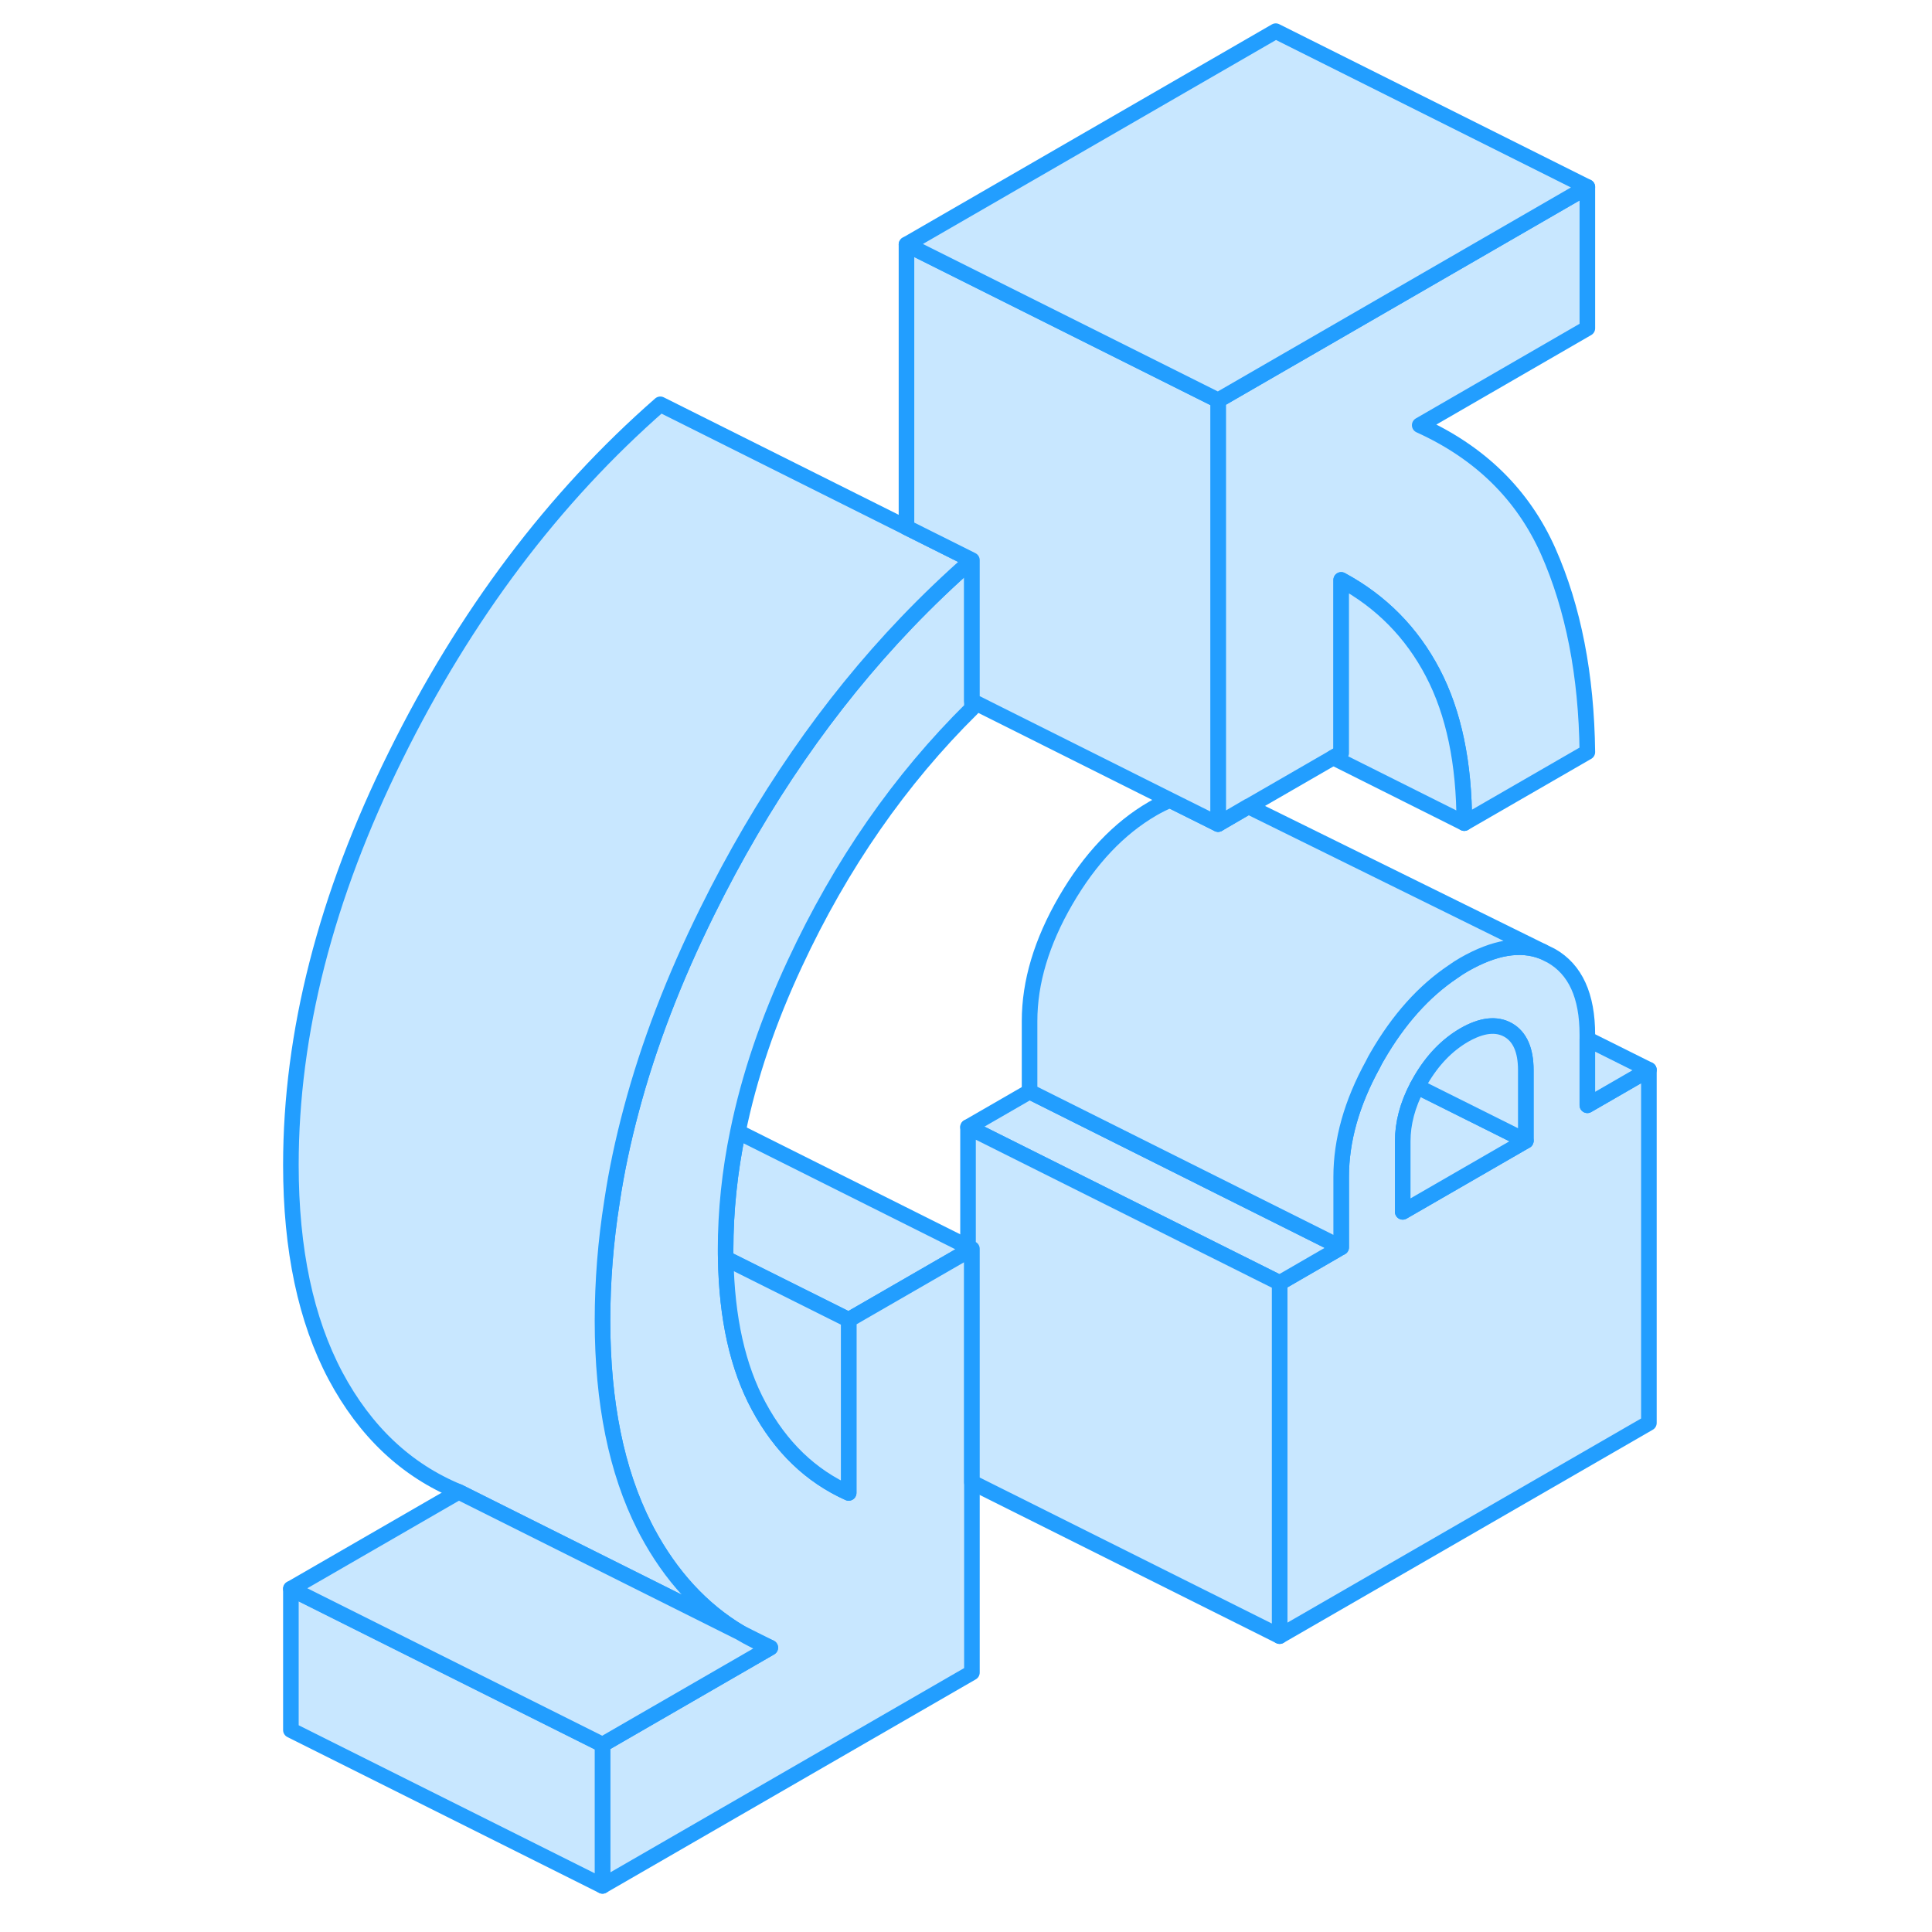 <svg width="48" height="48" viewBox="0 0 92 124" fill="#c8e7ff" xmlns="http://www.w3.org/2000/svg" stroke-width="1px" stroke-linecap="round" stroke-linejoin="round"><path d="M31.5 104.78C32.12 105.15 32.76 105.47 33.44 105.75L31.5 104.78Z" stroke="#229EFF" stroke-linejoin="round"/><path d="M85.88 70.94V66.41C85.88 63.91 85.11 62.22 83.56 61.34L83.01 61.07C81.58 60.51 79.91 60.8 77.98 61.9C77.73 62.04 77.49 62.2 77.25 62.37C75.39 63.62 73.77 65.42 72.4 67.79C72.3 67.96 72.2 68.14 72.12 68.31C70.75 70.8 70.08 73.2 70.08 75.53V80.06L69.83 80.2L66.13 82.34V105.01L89.83 91.33V68.66L85.88 70.94ZM81.93 73.22L74.03 77.78V73.25C74.03 72.09 74.34 70.92 74.96 69.74C75.03 69.61 75.1 69.49 75.17 69.36C75.92 68.06 76.86 67.08 77.98 66.43C79.1 65.79 80.04 65.68 80.8 66.11C81.55 66.54 81.93 67.4 81.93 68.69V73.22Z" stroke="#229EFF" stroke-linejoin="round"/><path d="M81.93 73.22L74.03 77.78V73.25C74.03 72.09 74.34 70.92 74.96 69.74L81.93 73.22Z" stroke="#229EFF" stroke-linejoin="round"/><path d="M81.93 68.69V73.22L74.96 69.74C75.03 69.61 75.1 69.49 75.17 69.36C75.92 68.06 76.86 67.08 77.98 66.43C79.1 65.79 80.04 65.68 80.8 66.11C81.55 66.54 81.93 67.4 81.93 68.69Z" stroke="#229EFF" stroke-linejoin="round"/><path d="M64.15 51.75H64.13L64.19 51.79C64.18 51.77 64.16 51.76 64.15 51.75Z" stroke="#229EFF" stroke-linejoin="round"/><path d="M69.83 79.94V80.2L66.13 82.34L46.13 72.34L50.08 70.06L69.83 79.94Z" stroke="#229EFF" stroke-linejoin="round"/><path d="M46.38 80.15L46.13 80.29L38.47 84.71L30.58 80.77C30.57 80.58 30.57 80.4 30.57 80.21C30.57 77.73 30.83 75.2 31.36 72.64L46.13 80.03L46.38 80.15Z" stroke="#229EFF" stroke-linejoin="round"/><path d="M46.38 35.95V45.47C41.77 50.02 37.98 55.47 35.02 61.83C33.3 65.51 32.08 69.11 31.36 72.64C30.83 75.2 30.57 77.73 30.57 80.21C30.57 80.4 30.57 80.58 30.58 80.77C30.64 84.6 31.35 87.76 32.7 90.26C34.11 92.88 36.04 94.73 38.47 95.82V84.71L46.13 80.29L46.38 80.15V107.35L22.67 121.04V111.97L33.44 105.75L31.5 104.78C29.05 103.32 27.06 101.16 25.53 98.3C25.47 98.18 25.41 98.07 25.35 97.95C23.57 94.43 22.67 90.03 22.67 84.77C22.67 82.24 22.87 79.69 23.28 77.11C23.57 75.16 23.99 73.2 24.52 71.22C25.63 67.05 27.26 62.81 29.39 58.51C32.91 51.38 37.18 45.2 42.18 39.97C43.53 38.56 44.93 37.22 46.38 35.95Z" stroke="#229EFF" stroke-linejoin="round"/><path d="M22.67 111.97V121.04L2.67 111.04V101.97L22.67 111.97Z" stroke="#229EFF" stroke-linejoin="round"/><path d="M23.28 77.11C22.87 79.69 22.67 82.24 22.67 84.77C22.67 90.03 23.57 94.43 25.35 97.95C25.41 98.07 25.47 98.18 25.53 98.3C27.06 101.16 29.05 103.32 31.5 104.78L21.86 99.96L13.44 95.75C10.08 94.37 7.44 91.88 5.53 88.3C3.63 84.72 2.67 80.21 2.67 74.77C2.67 66.31 4.91 57.55 9.39 48.51C13.86 39.46 19.53 31.94 26.38 25.95L42.18 33.85L46.38 35.95C44.93 37.22 43.53 38.56 42.18 39.97C37.18 45.2 32.91 51.38 29.39 58.51C27.26 62.81 25.63 67.05 24.52 71.22C23.99 73.2 23.57 75.16 23.28 77.11Z" stroke="#229EFF" stroke-linejoin="round"/><path d="M33.44 105.75L22.67 111.97L2.67 101.97L13.44 95.75L21.86 99.96L31.5 104.78C32.12 105.15 32.76 105.47 33.44 105.75Z" stroke="#229EFF" stroke-linejoin="round"/><path d="M38.47 84.71V95.82C36.04 94.73 34.11 92.88 32.7 90.26C31.35 87.76 30.64 84.6 30.58 80.77L38.47 84.71Z" stroke="#229EFF" stroke-linejoin="round"/><path d="M66.13 82.34V105.01L46.38 95.14V80.15L46.13 80.03V72.34L66.13 82.34Z" stroke="#229EFF" stroke-linejoin="round"/><path d="M83.01 61.07C81.58 60.51 79.91 60.8 77.98 61.9C77.73 62.04 77.49 62.2 77.25 62.37C75.39 63.62 73.77 65.42 72.4 67.79C72.3 67.96 72.2 68.14 72.12 68.31C70.75 70.8 70.08 73.2 70.08 75.53V80.06L69.83 79.94L50.08 70.06V65.53C50.08 63.04 50.85 60.46 52.4 57.79C53.95 55.12 55.81 53.16 57.98 51.9C58.36 51.68 58.73 51.5 59.09 51.35L62.18 52.89L64.13 51.76L64.19 51.79L83.01 61.07Z" stroke="#229EFF" stroke-linejoin="round"/><path d="M85.88 21.07L75.12 27.29C79 29.05 81.75 31.75 83.37 35.39C84.98 39.03 85.82 43.32 85.88 48.27L77.98 52.83C77.98 48.98 77.31 45.76 75.96 43.18C74.61 40.6 72.65 38.61 70.08 37.22V48.33L69.57 48.62L64.15 51.75H64.13L62.18 52.89V25.69L63.22 25.09L85.88 12V21.07Z" stroke="#229EFF" stroke-linejoin="round"/><path d="M89.83 68.66L85.88 70.94V66.69L89.83 68.66Z" stroke="#229EFF" stroke-linejoin="round"/><path d="M77.98 52.83L69.57 48.62L70.08 48.33V37.22C72.65 38.61 74.61 40.6 75.96 43.18C77.31 45.76 77.98 48.98 77.98 52.83Z" stroke="#229EFF" stroke-linejoin="round"/><path d="M62.18 25.69V52.89L59.09 51.35L46.38 44.99V35.95L42.18 33.85V15.69L62.18 25.69Z" stroke="#229EFF" stroke-linejoin="round"/><path d="M85.88 12L63.22 25.09L62.18 25.69L42.18 15.69L65.88 2L85.88 12Z" stroke="#229EFF" stroke-linejoin="round"/></svg>